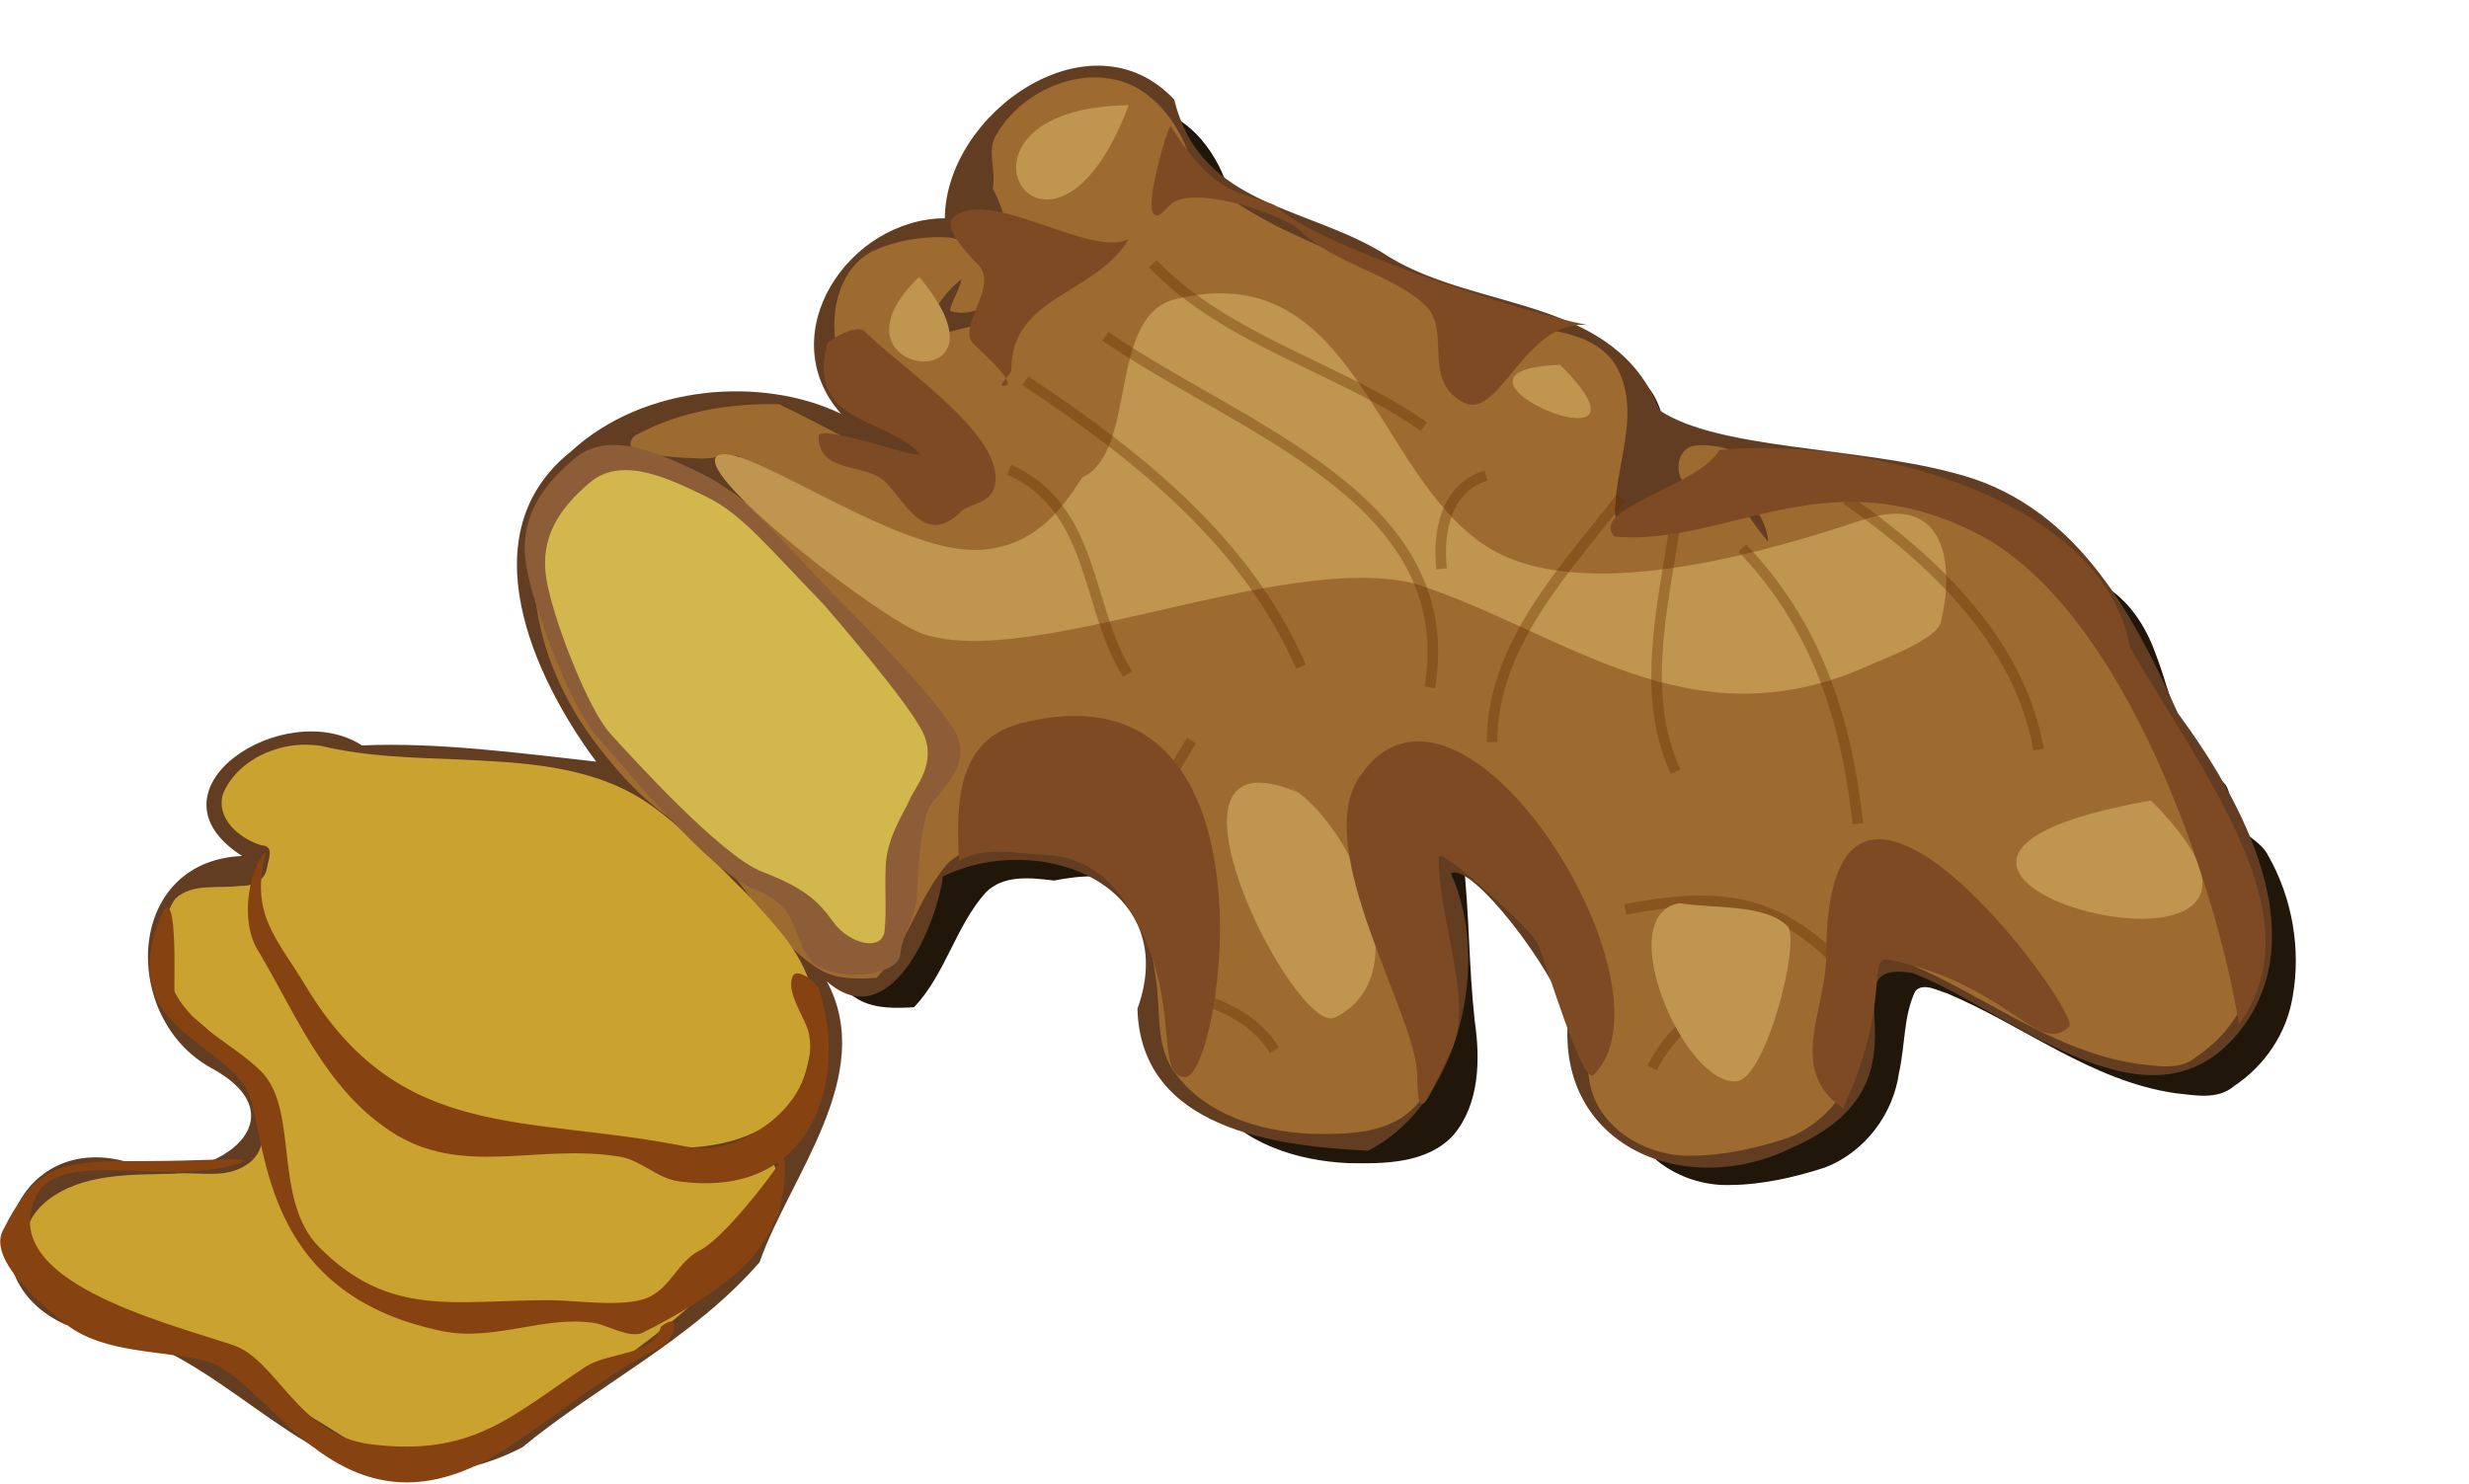 <?xml version="1.0" encoding="UTF-8" standalone="no"?>
<svg
   xmlns:dc="http://purl.org/dc/elements/1.1/"
   xmlns:cc="http://creativecommons.org/ns#"
   xmlns:rdf="http://www.w3.org/1999/02/22-rdf-syntax-ns#"
   xmlns:svg="http://www.w3.org/2000/svg"
   xmlns="http://www.w3.org/2000/svg"
   xmlns:sodipodi="http://sodipodi.sourceforge.net/DTD/sodipodi-0.dtd"
   xmlns:inkscape="http://www.inkscape.org/namespaces/inkscape"
   version="1.1"
   viewBox="0 0 461.3 277.367"
   id="svg117"
   sodipodi:docname="ginger.svg"
   width="122.052mm"
   height="73.387mm"
   inkscape:version="1.0.2-2 (e86c870879, 2021-01-15)">
  <sodipodi:namedview
     pagecolor="#ffffff"
     bordercolor="#666666"
     borderopacity="1"
     objecttolerance="10"
     gridtolerance="10"
     guidetolerance="10"
     inkscape:pageopacity="0"
     inkscape:pageshadow="2"
     inkscape:window-width="1920"
     inkscape:window-height="1017"
     id="namedview119"
     showgrid="false"
     units="mm"
     inkscape:zoom="1.6600696"
     inkscape:cx="234.15454"
     inkscape:cy="78.891761"
     inkscape:window-x="-8"
     inkscape:window-y="-8"
     inkscape:window-maximized="1"
     inkscape:current-layer="svg117"
     inkscape:document-rotation="0" />
  <defs
     id="defs35">
    <filter
       id="l"
       color-interpolation-filters="sRGB">
      <feGaussianBlur
         stdDeviation="0.68"
         id="feGaussianBlur2" />
    </filter>
    <filter
       id="m"
       color-interpolation-filters="sRGB">
      <feGaussianBlur
         stdDeviation="1.596"
         id="feGaussianBlur5" />
    </filter>
    <filter
       id="n"
       color-interpolation-filters="sRGB">
      <feGaussianBlur
         stdDeviation="2.546"
         id="feGaussianBlur8" />
    </filter>
    <filter
       id="o"
       color-interpolation-filters="sRGB">
      <feGaussianBlur
         stdDeviation="0.9"
         id="feGaussianBlur11" />
    </filter>
    <filter
       id="p"
       color-interpolation-filters="sRGB">
      <feGaussianBlur
         stdDeviation="0.9"
         id="feGaussianBlur14" />
    </filter>
    <filter
       id="q"
       color-interpolation-filters="sRGB">
      <feGaussianBlur
         stdDeviation="0.9"
         id="feGaussianBlur17" />
    </filter>
    <filter
       id="r"
       color-interpolation-filters="sRGB">
      <feGaussianBlur
         stdDeviation="0.9"
         id="feGaussianBlur20" />
    </filter>
    <filter
       id="s"
       color-interpolation-filters="sRGB">
      <feGaussianBlur
         stdDeviation="0.9"
         id="feGaussianBlur23" />
    </filter>
    <filter
       id="t"
       color-interpolation-filters="sRGB">
      <feGaussianBlur
         stdDeviation="0.9"
         id="feGaussianBlur26" />
    </filter>
    <filter
       id="u"
       color-interpolation-filters="sRGB">
      <feGaussianBlur
         stdDeviation="0.9"
         id="feGaussianBlur29" />
    </filter>
    <filter
       id="v"
       color-interpolation-filters="sRGB">
      <feGaussianBlur
         stdDeviation="6.751"
         id="feGaussianBlur32" />
    </filter>
  </defs>
  <g
     transform="matrix(2.022,0,0,2.022,-30.627,-1835.133)"
     id="g115">
    <g
       transform="matrix(0.542,0,0,0.542,45.495,458.81)"
       id="g113">
      <path
         d="m 136.32,846.19 c -6.422,0.333 -12.727,4.136 -15.982,9.676 -1.799,2.816 -0.018,6.209 -0.67,9.241 2.269,4.42 3.365,9.414 3.208,14.442 -0.07,1.154 0.215,2.376 -0.964,2.824 -1.441,2.928 -3.644,5.887 -7.087,6.562 -2.387,0.655 -4.96,1.003 -7.132,2.321 0.911,-4.14 3.364,-8.06 6.641,-10.658 -0.294,1.915 -1.645,3.53 -1.964,5.402 2.707,0.998 7.026,-0.222 7.321,-3.638 0.554,-4.287 -3.337,-8.239 -7.388,-8.873 -4.465,-0.298 -9.084,0.497 -13.17,2.355 -5.589,2.977 -7.2,10.048 -6.194,15.893 1.369,8.189 7.86,15.631 16.295,16.652 2.043,0.691 2.771,3.327 3.203,5.201 -0.459,1.268 -2.529,0.56 -3.482,0.389 -9.046,-2.873 -17.174,-8.084 -25.782,-12.074 -8.203,-0.154 -16.681,1.196 -23.951,5.089 -1.426,0.44 -1.929,2.587 -0.179,2.935 3.532,0.866 7.217,1.146 10.837,1.25 2.212,0.083 4.533,-0.8 6.652,-0.368 -0.14,1.438 -1.903,2.351 -1.819,3.795 0.554,1.827 6.027,6.682 0.975,2.634 -7.213,-4.712 -16.639,-8.396 -25.063,-4.712 -3.863,1.417 -6.738,4.735 -7.66,8.735 -4.059,13.441 0.982,27.976 9.231,38.749 4.396,5.734 9.422,11.198 15.911,14.56 8.736,6.596 12.695,18.136 22.277,23.873 2.842,1.599 6.338,1.486 9.464,1.306 5.346,-5.669 7.074,-13.789 12.199,-19.554 3.056,-3.096 7.734,-2.52 11.641,-2.054 4.273,-0.784 8.996,-1.393 12.969,0.859 7.327,4.031 9.799,12.911 10.785,20.678 0.94,5.374 -0.177,11.398 3.188,16.131 5.219,7.251 14.618,10.126 23.203,10.519 6.179,0.119 13.451,0.122 17.969,-4.783 4.47,-5.343 4.585,-12.886 3.627,-19.453 -1.02,-9.101 -0.911,-18.359 -1.953,-27.489 9.251,5.682 16.594,14.131 21.775,23.672 3.318,5.91 5.308,12.493 6.172,19.219 1.413,7.981 9.822,12.828 17.522,12.567 5.5,-0.038 10.972,-1.3 16.161,-2.969 6.77,-2.595 11.676,-9.058 12.655,-16.199 1.059,-4.588 0.727,-9.608 2.78,-13.901 1.373,-1.522 3.799,-0.061 5.387,0.38 13.008,5.436 24.609,14.955 38.932,17.031 3.367,0.348 7.223,1.211 10.056,-1.239 5.213,-3.455 8.94,-8.994 9.955,-15.223 1.45,-8.12 -0.079,-16.83 -4.13,-23.973 -1.268,-2.601 -4.335,-3.549 -5.77,-5.926 -1.278,-2.302 0.073,-5.96 -2.824,-7.232 -6.738,-5.153 -7.754,-13.996 -10.67,-21.406 -1.7,-4.775 -4.638,-9.232 -9.134,-11.779 -5.179,-4.485 -10.692,-8.859 -17.307,-11.008 -10.193,-3.72 -21.228,-3.555 -31.94,-3.486 -4.336,-2.228 -9.177,-4.884 -14.208,-4.085 -2.53,0.788 -3.038,4.613 -1.272,6.306 3.855,1.329 8.912,0.173 11.696,3.817 1.304,1.804 2.43,3.932 2.567,6.183 -2.186,-2.534 -4.015,-5.343 -5.725,-8.17 -0.456,-0.796 -1.661,-0.326 -1.328,0.502 -2.71,-2.348 -6.862,-2.048 -9.442,0.346 -2.8,1.47 -5.531,3.726 -8.772,3.917 -1.459,-0.744 -0.624,-3.047 -0.692,-4.341 0.748,-7.052 3.754,-14.667 0.424,-21.484 -2.177,-4.532 -7.367,-6.229 -11.975,-6.875 -15.703,-5.061 -31.443,-10.45 -46.272,-17.69 -5.574,-2.987 -11.628,-6.27 -14.866,-11.908 -2.176,-6.387 -7.126,-12.658 -14.297,-13.337 -0.86,-0.136 -1.741,-0.148 -2.612,-0.123 z"
         fill="#21160a"
         filter="url(#v)"
         stroke-opacity="0"
         id="path37" />
      <path
         d="m 5.917,1078.7 c -17.931,-6.588 -30.146,-24.451 -50.628,-24.774 -18.142,-8.037 -9.056,-33.044 10.041,-27.887 12.175,5.745 31.915,-6.474 14.809,-15.856 -15.571,-8.409 -15.001,-35.33 5.135,-36.224 -17.551,-11.236 7.223,-27.359 20.452,-18.852 12.778,-0.563 26.64,1.274 39.918,2.764 -10.802,-14.526 -21.857,-38.905 -4.314,-52.875 12.533,-11.548 32.764,-12.852 46.058,-6.44 -11.972,-13.559 1.297,-33.246 17.697,-33.344 0.141,-18.051 24.955,-35.376 39.109,-20.232 4.59,18.706 23.198,17.955 36.831,26.942 15.436,9.261 38.319,6.592 45.929,26.05 9.879,6.652 33.443,6.205 50.002,10.636 20.397,5.013 30.386,23.225 38.335,40.991 10.938,14.828 24.322,38.908 9.471,55.504 -15.319,16.865 -38.797,-5.195 -54.717,-11.186 -15.832,-2.613 5.65,18.481 -20.603,29.82 -17.887,8.852 -40.024,-0.108 -38.118,-22.024 -2.276,-8.315 -16.613,-26.91 -19.974,-24.774 6.861,14.773 1.69,39.186 -14.096,47.284 -15.498,-0.77 -38.768,-3.571 -39.333,-24.208 7.629,-21.143 -16.723,-30.58 -33.169,-22.562 -1.158,8.723 -9.148,27.299 -19.788,17.881 8.615,15.993 -6.424,33.431 -11.472,47.919 -11.405,13.097 -27.265,20.744 -40.46,31.556 -8.263,4.345 -17.97,5.523 -27.116,3.89 z m 24.179,-4.846 c 13.679,-11.421 30.741,-19.658 41.212,-34.303 9.457,-2.9 5.406,-21.53 -4.842,-13.818 -8.963,-3.832 -33.168,0.729 -32.292,-3.497 17.539,-0.197 47.517,8.45 47.739,-19.088 3.212,-12.077 -13.852,-24.878 -22.874,-33.99 -15.723,-14.899 -38.657,-9.175 -56.926,-12.62 -14.017,-5.375 -29.835,10.666 -11.66,15.752 0.848,15.706 -17.299,-1.043 -18.098,15.342 -3.52,8.008 9.947,25.432 1.161,11.261 7.128,1.637 26.294,25.531 9.17,29.896 -11.641,-0.213 -37.203,-2.748 -34.053,16.016 8.43,3.716 32.355,13.053 60.474,31.738 7.052,0.205 14.409,0.223 20.988,-2.69 z m -33.439,-3.709 c -2.177,-4.652 8.094,6.928 0,0 z m -12.371,-110.41 c 7.645,-7.71 -4.781,6.948 0,0 z m 257.53,63.453 c 28.261,-3.869 14.821,-33.895 24.393,-32.442 10.81,1.641 29.881,19.782 49.064,18.436 15.115,-6.487 15.51,-24.724 9.955,-37.686 -4.273,-8.953 -8.516,-3.9 -8.032,-14.115 -14.171,-7.884 -7.161,-27.209 -22.488,-34.786 -13.158,-13.974 -31.855,-14.611 -48.222,-13.888 -3.953,-2.787 -18.777,-9.138 -15.233,1.232 6.755,1.711 11.091,-1.477 14.852,9.22 1.198,9.692 -7.204,-15.186 -17.308,-5.37 -25.756,16.4 9.428,-26.766 -21.473,-28.99 -18.443,-6.584 -58.362,-18.777 -61.467,-31.06 -5.251,-16.141 -24.102,-15.502 -32.04,-2.029 -0.751,5.752 1.338,6.982 -0.345,8.109 5.674,7.522 3.036,23.25 2.696,16.959 -3.918,11.103 -12.479,6.269 -15.435,10.7 -1.09,-6.702 13.198,-20.773 5.693,-6.79 11.675,1.522 6.354,-15.3 -6.273,-11.332 -22.122,1.031 -14.341,33.514 3.702,33.361 9.802,14.047 -8.023,4.859 -25.689,-4.665 -8.365,-3.588 -40.184,7.269 -19.321,7.03 6.517,2.682 15.726,-4.128 10.125,3.928 -3.887,-1.043 14.911,13.057 18.883,17.974 5.325,4.75 10.801,13.459 1.37,3.801 -11.101,-12.781 -34.489,-34.397 -50.269,-19.157 -9.922,19.671 3.338,42.716 18.892,55.191 14.702,5.267 17.944,30.316 35.264,27.35 8.562,-7.675 7.099,-25.901 23.974,-21.464 3.307,-0.942 6.202,-1.173 8.734,-0.834 12.799,1.711 16.28,17.988 16.395,30.649 -0.427,15.133 23.21,21.391 37.348,17.1 11.84,-3.299 10.029,-21.944 8.104,-25.058 0.297,-12.608 -0.783,-20.527 -1.308,-26.04 17.619,9.999 28.54,31.056 28.967,43.45 2.236,11.961 16.604,14.713 26.491,11.218 z m -148.03,-117.22 c 2.231,-4.929 3.717,1.738 0,0 z m 146.12,7.135 c -3.63,-3.581 2.799,6.416 0,0 z"
         fill="#623d21"
         id="path39" />
      <path
         d="m 129.9,841.19 c -6.422,0.333 -12.727,4.136 -15.982,9.676 -1.799,2.816 -0.018,6.209 -0.67,9.241 2.269,4.42 3.365,9.414 3.208,14.442 -0.07,1.154 0.215,2.376 -0.964,2.824 -1.441,2.928 -3.644,5.887 -7.087,6.562 -2.387,0.655 -4.96,1.003 -7.132,2.321 0.911,-4.14 3.364,-8.06 6.641,-10.658 -0.294,1.915 -1.645,3.53 -1.964,5.402 2.707,0.998 7.026,-0.222 7.321,-3.638 0.554,-4.287 -3.337,-8.239 -7.388,-8.873 -4.465,-0.298 -9.084,0.497 -13.17,2.355 -5.589,2.977 -7.2,10.048 -6.194,15.893 1.369,8.189 7.86,15.631 16.295,16.652 2.043,0.691 2.771,3.327 3.203,5.201 -0.459,1.268 -2.529,0.56 -3.482,0.389 -9.046,-2.873 -17.174,-8.084 -25.782,-12.074 -8.203,-0.154 -16.681,1.196 -23.951,5.089 -1.426,0.44 -1.929,2.587 -0.179,2.935 3.532,0.866 7.217,1.146 10.837,1.25 2.212,0.083 4.533,-0.8 6.652,-0.368 -0.14,1.438 -1.903,2.351 -1.819,3.795 0.554,1.827 6.027,6.682 0.975,2.634 -7.213,-4.712 -16.639,-8.396 -25.063,-4.712 -3.863,1.417 -6.738,4.735 -7.66,8.735 -4.059,13.441 0.982,27.976 9.231,38.749 4.396,5.734 9.422,11.198 15.911,14.56 8.736,6.596 12.695,18.136 22.277,23.873 2.842,1.599 6.338,1.486 9.464,1.306 5.346,-5.669 7.074,-13.789 12.199,-19.554 3.056,-3.096 7.734,-2.52 11.641,-2.054 4.273,-0.784 8.996,-1.393 12.969,0.859 7.327,4.031 9.799,12.911 10.785,20.678 0.94,5.374 -0.177,11.398 3.188,16.131 5.219,7.251 14.618,10.126 23.203,10.519 6.179,0.119 13.451,0.122 17.969,-4.783 4.47,-5.343 4.585,-12.886 3.627,-19.453 -1.02,-9.101 -0.911,-18.359 -1.953,-27.489 9.251,5.682 16.594,14.131 21.775,23.672 3.318,5.91 5.308,12.493 6.172,19.219 1.413,7.981 9.822,12.828 17.522,12.567 5.5,-0.038 10.972,-1.3 16.161,-2.969 6.77,-2.595 11.676,-9.058 12.655,-16.199 1.059,-4.588 0.727,-9.608 2.78,-13.901 1.373,-1.522 3.799,-0.061 5.387,0.38 13.008,5.436 24.609,14.955 38.932,17.031 3.367,0.348 7.223,1.211 10.056,-1.239 5.213,-3.455 8.94,-8.994 9.955,-15.223 1.45,-8.12 -0.079,-16.83 -4.13,-23.973 -1.268,-2.601 -4.335,-3.549 -5.77,-5.926 -1.278,-2.302 0.073,-5.96 -2.824,-7.232 -6.738,-5.153 -7.754,-13.996 -10.67,-21.406 -1.7,-4.775 -4.638,-9.232 -9.134,-11.779 -5.179,-4.485 -10.692,-8.859 -17.307,-11.008 -10.193,-3.72 -21.228,-3.555 -31.94,-3.486 -4.336,-2.228 -9.177,-4.884 -14.208,-4.085 -2.53,0.788 -3.038,4.613 -1.272,6.306 3.855,1.329 8.912,0.173 11.696,3.817 1.304,1.804 2.43,3.932 2.567,6.183 -2.186,-2.534 -4.015,-5.343 -5.725,-8.17 -0.456,-0.796 -1.661,-0.326 -1.328,0.502 -2.71,-2.348 -6.862,-2.048 -9.442,0.346 -2.8,1.47 -5.531,3.726 -8.772,3.917 -1.459,-0.744 -0.624,-3.047 -0.692,-4.341 0.748,-7.052 3.754,-14.667 0.424,-21.484 -2.177,-4.532 -7.367,-6.229 -11.975,-6.875 -15.703,-5.061 -31.443,-10.45 -46.272,-17.69 -5.574,-2.987 -11.628,-6.27 -14.866,-11.908 -2.176,-6.387 -7.126,-12.658 -14.297,-13.337 -0.86,-0.136 -1.741,-0.148 -2.612,-0.123 z"
         fill="#9d6a30"
         stroke-opacity="0"
         id="path41" />
      <path
         d="m -4.638,954.99 c -5.405,0.246 -11.097,3.162 -13.315,8.292 -1.331,4.291 2.838,7.765 6.541,8.861 2.32,0.072 1.131,2.497 0.925,3.918 -0.359,2.127 -2.51,3.105 -4.496,2.981 -3.639,0.547 -8.154,-0.549 -11.095,2.175 -2.139,2.962 -2.296,6.935 -2.567,10.469 0.319,2.728 0.603,5.969 2.745,7.902 6.37,3.756 11.285,9.907 13.94,16.775 1.44,3.464 1.432,8.323 -2.232,10.391 -3.593,2.324 -8.218,0.983 -12.277,1.39 -7.226,0.204 -15.346,-0.138 -21.373,4.503 -2.648,2.028 -4.216,5.144 -4.163,8.482 -0.103,1.666 -0.61,4.147 1.629,4.587 19.027,8.271 37.785,17.386 55.197,28.741 2.05,1.27 3.955,3.132 6.566,2.52 7.488,0.058 15.954,0.218 21.92,-5 9.214,-7.065 19.162,-13.203 27.883,-20.894 3.867,-3.346 7.184,-7.231 10.689,-10.902 2.666,-1.678 5.066,-4.214 5.156,-7.556 0.388,-3.528 -1.005,-8.031 -4.755,-9.085 -2.188,-0.429 -4.117,0.76 -6.049,1.44 -2.53,-0.704 -5.157,-1.133 -7.801,-1.228 7.52,0.091 16.211,-1.535 20.737,-8.17 3.389,-5.1 3.442,-11.557 3.438,-17.478 -1.052,-7.101 -6.579,-12.441 -11.127,-17.537 -5.793,-5.632 -11.209,-11.899 -18.036,-16.291 -9.313,-5.815 -20.615,-6.28 -31.282,-6.777 -7.837,-0.31 -15.722,-0.477 -23.372,-2.307 -1.133,-0.178 -2.278,-0.244 -3.426,-0.201 z m 40.647,67.835 c 3.786,0.087 7.562,0.417 11.339,0.67 -4.057,-0.151 -8.282,0.303 -12.21,-0.625 0.288,-0.041 0.58,-0.036 0.871,-0.045 z"
         fill="#caa230"
         stroke-opacity="0"
         id="path43" />
      <path
         d="M 86.049,929.26 C 75.382,918.198 70.443,912.074 63.924,908.913 c -6.519,-3.161 -15.803,-7.902 -21.927,-2.766 -6.124,5.136 -9.482,10.667 -8.297,18.174 1.185,7.507 7.902,24.693 12.05,29.236 4.148,4.543 19.154,23.113 26.858,26.076 7.704,2.963 6.363,7.655 9.326,11.803 2.963,4.148 15.177,3.407 15.572,-0.741 0.395,-4.148 2.679,-5.269 2.876,-10.8 0.198,-5.531 0.877,-11.522 1.865,-13.893 0.988,-2.37 7.457,-6.895 4.889,-12.624 -2.568,-5.729 -21.088,-24.119 -21.088,-24.119 z"
         fill="#8d5d37"
         id="path45" />
      <path
         d="m 84.464,931.11 c -9.643,-10 -14.107,-15.536 -20,-18.393 -5.893,-2.857 -14.286,-7.143 -19.821,-2.5 -5.536,4.643 -8.571,9.643 -7.5,16.429 1.071,6.786 7.143,22.321 10.893,26.429 3.75,4.107 18.929,20.893 25.893,23.571 6.964,2.679 9.464,4.821 12.143,8.571 2.679,3.75 8.393,5.179 8.75,1.429 0.357,-3.75 0,-5.893 0.179,-10.893 0.179,-5 3.214,-9.286 4.107,-11.429 0.893,-2.143 4.643,-6.071 2.321,-11.25 -2.321,-5.179 -16.964,-21.964 -16.964,-21.964 z"
         fill="#d2b74c"
         id="path47" />
      <path
         d="m 185.24,927.52 c 25.417,8.177 46.836,27.841 77.529,13.89 2.551,-1.16 11.385,-4.377 12.122,-7.324 2.091,-8.365 1.765,-22.475 -13.385,-17.425 -16.415,5.472 -48.425,14.941 -64.397,4.293 -19.057,-12.705 -22.302,-49.541 -52.78,-41.921 -11.541,2.885 -6.326,25.639 -15.657,30.305 -1.077,0.538 -6.645,14.123 -21.133,12.256 -14.666,-1.89 -38.266,-19.215 -41.431,-15.68 -3.175,3.546 28.39,27.893 35.29,30.193 18.586,6.195 61.402,-14.197 83.843,-8.586 z"
         fill="#c09550"
         filter="url(#m)"
         id="path49" />
      <g
         transform="translate(-222.86,388.57)"
         fill="none"
         filter="url(#l)"
         opacity="0.363"
         stroke="#663001"
         stroke-width="1.8"
         id="g77">
        <path
           d="m 338.91,519.51 c 14.788,6.639 13.033,23.697 20.203,34.85"
           id="path51" />
        <path
           d="m 341.68,504.35 c 20.236,13.439 37.853,27.896 46.972,48.74"
           id="path53" />
        <path
           d="m 355.32,496.78 c 23.206,15.966 60.669,27.672 55.306,59.852"
           id="path55" />
        <path
           d="m 363.4,484.4 c 12.421,13.067 32.728,18.146 46.214,27.779"
           id="path57" />
        <path
           d="m 420.22,520.52 c -6.781,2.015 -8.285,9.531 -7.576,15.91"
           id="path59" />
        <path
           d="m 443.2,524.3 c -9.612,12.353 -21.971,25.195 -21.971,41.669"
           id="path61" />
        <path
           d="m 452.3,529.86 c -2.065,13.314 -5.722,28.468 0.253,41.164"
           id="path63" />
        <path
           d="m 463.91,532.89 c 12.748,13.319 17.732,29.28 19.698,46.972"
           id="path65" />
        <path
           d="m 481.59,524.56 c 14.872,10.36 29.568,24.195 32.83,42.679"
           id="path67" />
        <path
           d="m 443.96,594.51 c 15.248,-2.958 25.174,-2.1 35.86,8.586"
           id="path69" />
        <path
           d="m 468.71,607.39 c -9.879,2.246 -15.931,6.131 -20.203,14.142"
           id="path71" />
        <path
           d="m 384.11,618.5 c -3.154,-5.263 -8.92,-7.734 -14.395,-9.344"
           id="path73" />
        <path
           d="m 369.97,565.72 c -3.109,5.212 -5.702,9.332 -7.071,15.152"
           id="path75" />
      </g>
      <path
         d="m -10.599,973.23 c -2.922,10.656 1.756,14.627 6.692,22.855 16.111,26.852 37.571,21.959 64.776,27.4 10.13,2.026 22.938,-7.963 21.087,-19.067 -0.433,-2.598 -4.146,-7.239 -2.778,-9.975 0.786,-1.572 4.104,1.199 4.419,2.147 5.17,15.51 -1.051,36.107 -23.991,32.83 -3.552,-0.507 -6.339,-3.582 -9.849,-4.167 -14.2,-2.367 -27.06,3.72 -39.27,-4.419 -10.988,-7.325 -15.799,-19.384 -22.223,-30.305 -3.872,-5.678 -1.356,-15.352 1.136,-17.299 z"
         fill="#864211"
         id="path79" />
      <path
         d="m 76.653,1026.6 c -1.084,1.823 -9.245,12.578 -13.385,14.647 -3.678,1.839 -4.99,6.491 -8.965,8.081 -4.182,1.673 -12.156,0.379 -16.668,0.379 -16.16,0 -27.131,3.047 -39.143,-8.965 -8.091,-8.091 -3.392,-23.468 -9.975,-30.052 -4.733,-4.733 -11.625,-7.34 -14.773,-13.637 -0.126,-0.252 0.813,-22.515 -3.03,-10.985 -5.468,16.403 8.984,18.856 14.928,26.992 4.372,5.986 0.415,35.246 33.938,41.951 8.766,1.753 17.441,-2.796 25.885,-1.389 1.931,0.322 6.033,2.665 8.081,1.641 5.863,-2.932 12.351,-6.74 16.92,-10.985 11.349,-10.547 6.187,-26.02 6.187,-17.678 z"
         fill="#864211"
         id="path81" />
      <path
         d="m 56.703,1054.2 c -1.607,5.242 -8.878,4.193 -13.006,6.945 -12.639,8.426 -19.231,15.29 -36.492,13.132 -12.45,-1.556 -15.938,-14.404 -23.486,-16.92 -11.775,-3.925 -40.677,-11.075 -33.461,-25.506 2.622,-5.243 11.37,-4.359 19.893,-4.063 6.178,0.214 12.387,-0.271 15.337,-1.745 1.554,-0.777 -7.112,-0.063 -16.478,-0.063 -14.283,0 -18.624,0.062 -24.559,11.932 -2.563,5.127 7.679,13.556 10.985,16.036 6.552,4.914 16.017,4.225 23.612,6.124 11.223,2.806 23.249,33.64 52.023,14.458 9.483,-6.322 16.192,-12.137 25.759,-16.92 2.061,-1.03 3.622,-6.293 -0.126,-3.409 z"
         fill="#864211"
         id="path83" />
      <g
         transform="translate(-222.86,388.57)"
         fill="#c09550"
         filter="url(#n)"
         id="g97">
        <path
           d="m 388.15,574.56 c -27.509,-11.695 -0.457,41.771 6.313,38.386 15.41,-7.705 1.63,-34.351 -7.829,-39.396"
           id="path85" />
        <path
           d="m 453.21,593.43 c -11.806,1.999 0.902,31.472 9.821,30.357 4.96,-0.62 10.903,-24.097 8.571,-26.429 -3.863,-3.863 -12.733,-2.93 -18.393,-3.929 z"
           id="path87" />
        <path
           d="m 533.57,575.93 c -67.348,11.808 38.763,38.763 0,0 z"
           id="path89" />
        <path
           d="m 323.57,486.65 c -17.797,17.059 18,21.273 0,0 z"
           id="path91" />
        <path
           d="m 359.29,457.36 c -35.434,0.45 -13.493,35.981 0,0 z"
           id="path93" />
        <path
           d="m 432.86,501.65 c -25.81,0.827 20.011,20.011 0,0 z"
           id="path95" />
      </g>
      <path
         d="m 107.5,974.86 c 4.021,-2.696 10.599,-1.229 14.098,-1.131 9.844,0.274 14.53,7.168 17.847,14.992 5.221,12.317 1.784,22.925 6.627,22.925 6.253,0 17.319,-71.651 -27.857,-60.357 -10.753,2.688 -11.31,12.842 -10.714,23.571 z"
         fill="#7e4a23"
         filter="url(#r)"
         id="path99" />
      <path
         d="m 191.07,1007.9 c -3.054,5.763 -5.444,13.537 -5.444,3.597 0,-10.27 -18.115,-38.628 -9.913,-50.931 16.993,-25.49 55.24,35.474 40,50.714 -1.977,1.977 -8.19,-19.594 -9.643,-22.5 -1.298,-2.597 -16.786,-16.671 -16.786,-14.643 0,11.707 6.406,25.1 1.786,33.763 z"
         fill="#7e4a23"
         filter="url(#q)"
         id="path101" />
      <path
         d="m 258.21,1017 c -9.658,-6.614 -2.857,-16.832 -2.857,-26.071 0,-49.937 43.765,9.958 41.429,12.143 -5.491,5.134 -10.152,-7.162 -30.715,-11.426 -3.958,-0.821 0.588,7.261 -7.856,25.355 z"
         fill="#7e4a23"
         filter="url(#p)"
         id="path103" />
      <path
         d="m 307.14,938.43 c 13.711,23.318 31.61,46.253 18.571,64.286 -3.385,-21.715 -18.879,-70.868 -45,-83.929 -25.734,-12.867 -42.275,2.368 -61.429,0.714 -4.696,-4.696 14.707,-8.776 17.844,-14.781 24.862,-2.384 65.511,8.194 70.013,33.71 z"
         fill="#7e4a23"
         filter="url(#o)"
         id="path105" />
      <path
         d="m 214.64,883.43 c -10.669,-1.056 -14.931,16.284 -21.071,13.214 -7.207,-3.603 -2.168,-12.168 -6.429,-16.429 -5.344,-5.344 -15.824,-7.253 -21.429,-12.857 -2.551,-2.551 -16.493,-7.468 -21.429,-5 -1.242,0.621 -2.59,3.125 -3.571,2.143 -1.55,-1.55 2.171,-14.314 2.857,-15 0.152,-0.152 2.936,5.494 7.855,9.288 3.459,2.668 9.418,3.699 10.002,4.283 6.632,6.632 40.879,17.89 53.214,20.357 z"
         fill="#7e4a23"
         filter="url(#u)"
         id="path107" />
      <path
         d="m 136.43,868.79 c -6.73,3.242 -24.276,-9.295 -30,-3.571 -1.846,1.846 3.972,7.544 4.286,7.857 3.774,3.774 -3.742,10.544 -0.714,13.571 2.055,2.055 7.906,7.143 5,7.143 -1.065,0 1.429,-1.792 1.429,-2.857 0,-12.42 14.342,-12.714 20,-22.143 z"
         fill="#7e4a23"
         filter="url(#t)"
         id="path109" />
      <path
         d="m 85,886.65 c 0.258,-0.569 5.018,-3.554 6.429,-2.143 6.434,6.434 24.253,17.987 22.143,26.429 -0.758,3.031 -4.351,2.923 -5.714,4.286 -6.131,6.131 -9.509,-1.652 -12.857,-5 -3.413,-3.413 -11.429,-1.304 -11.429,-7.857 0,-2.384 18.997,4.711 17.143,2.857 -6.309,-6.309 -19.109,-4.994 -15.714,-18.571 z"
         fill="#7e4a23"
         filter="url(#s)"
         id="path111" />
    </g>
  </g>
</svg>
